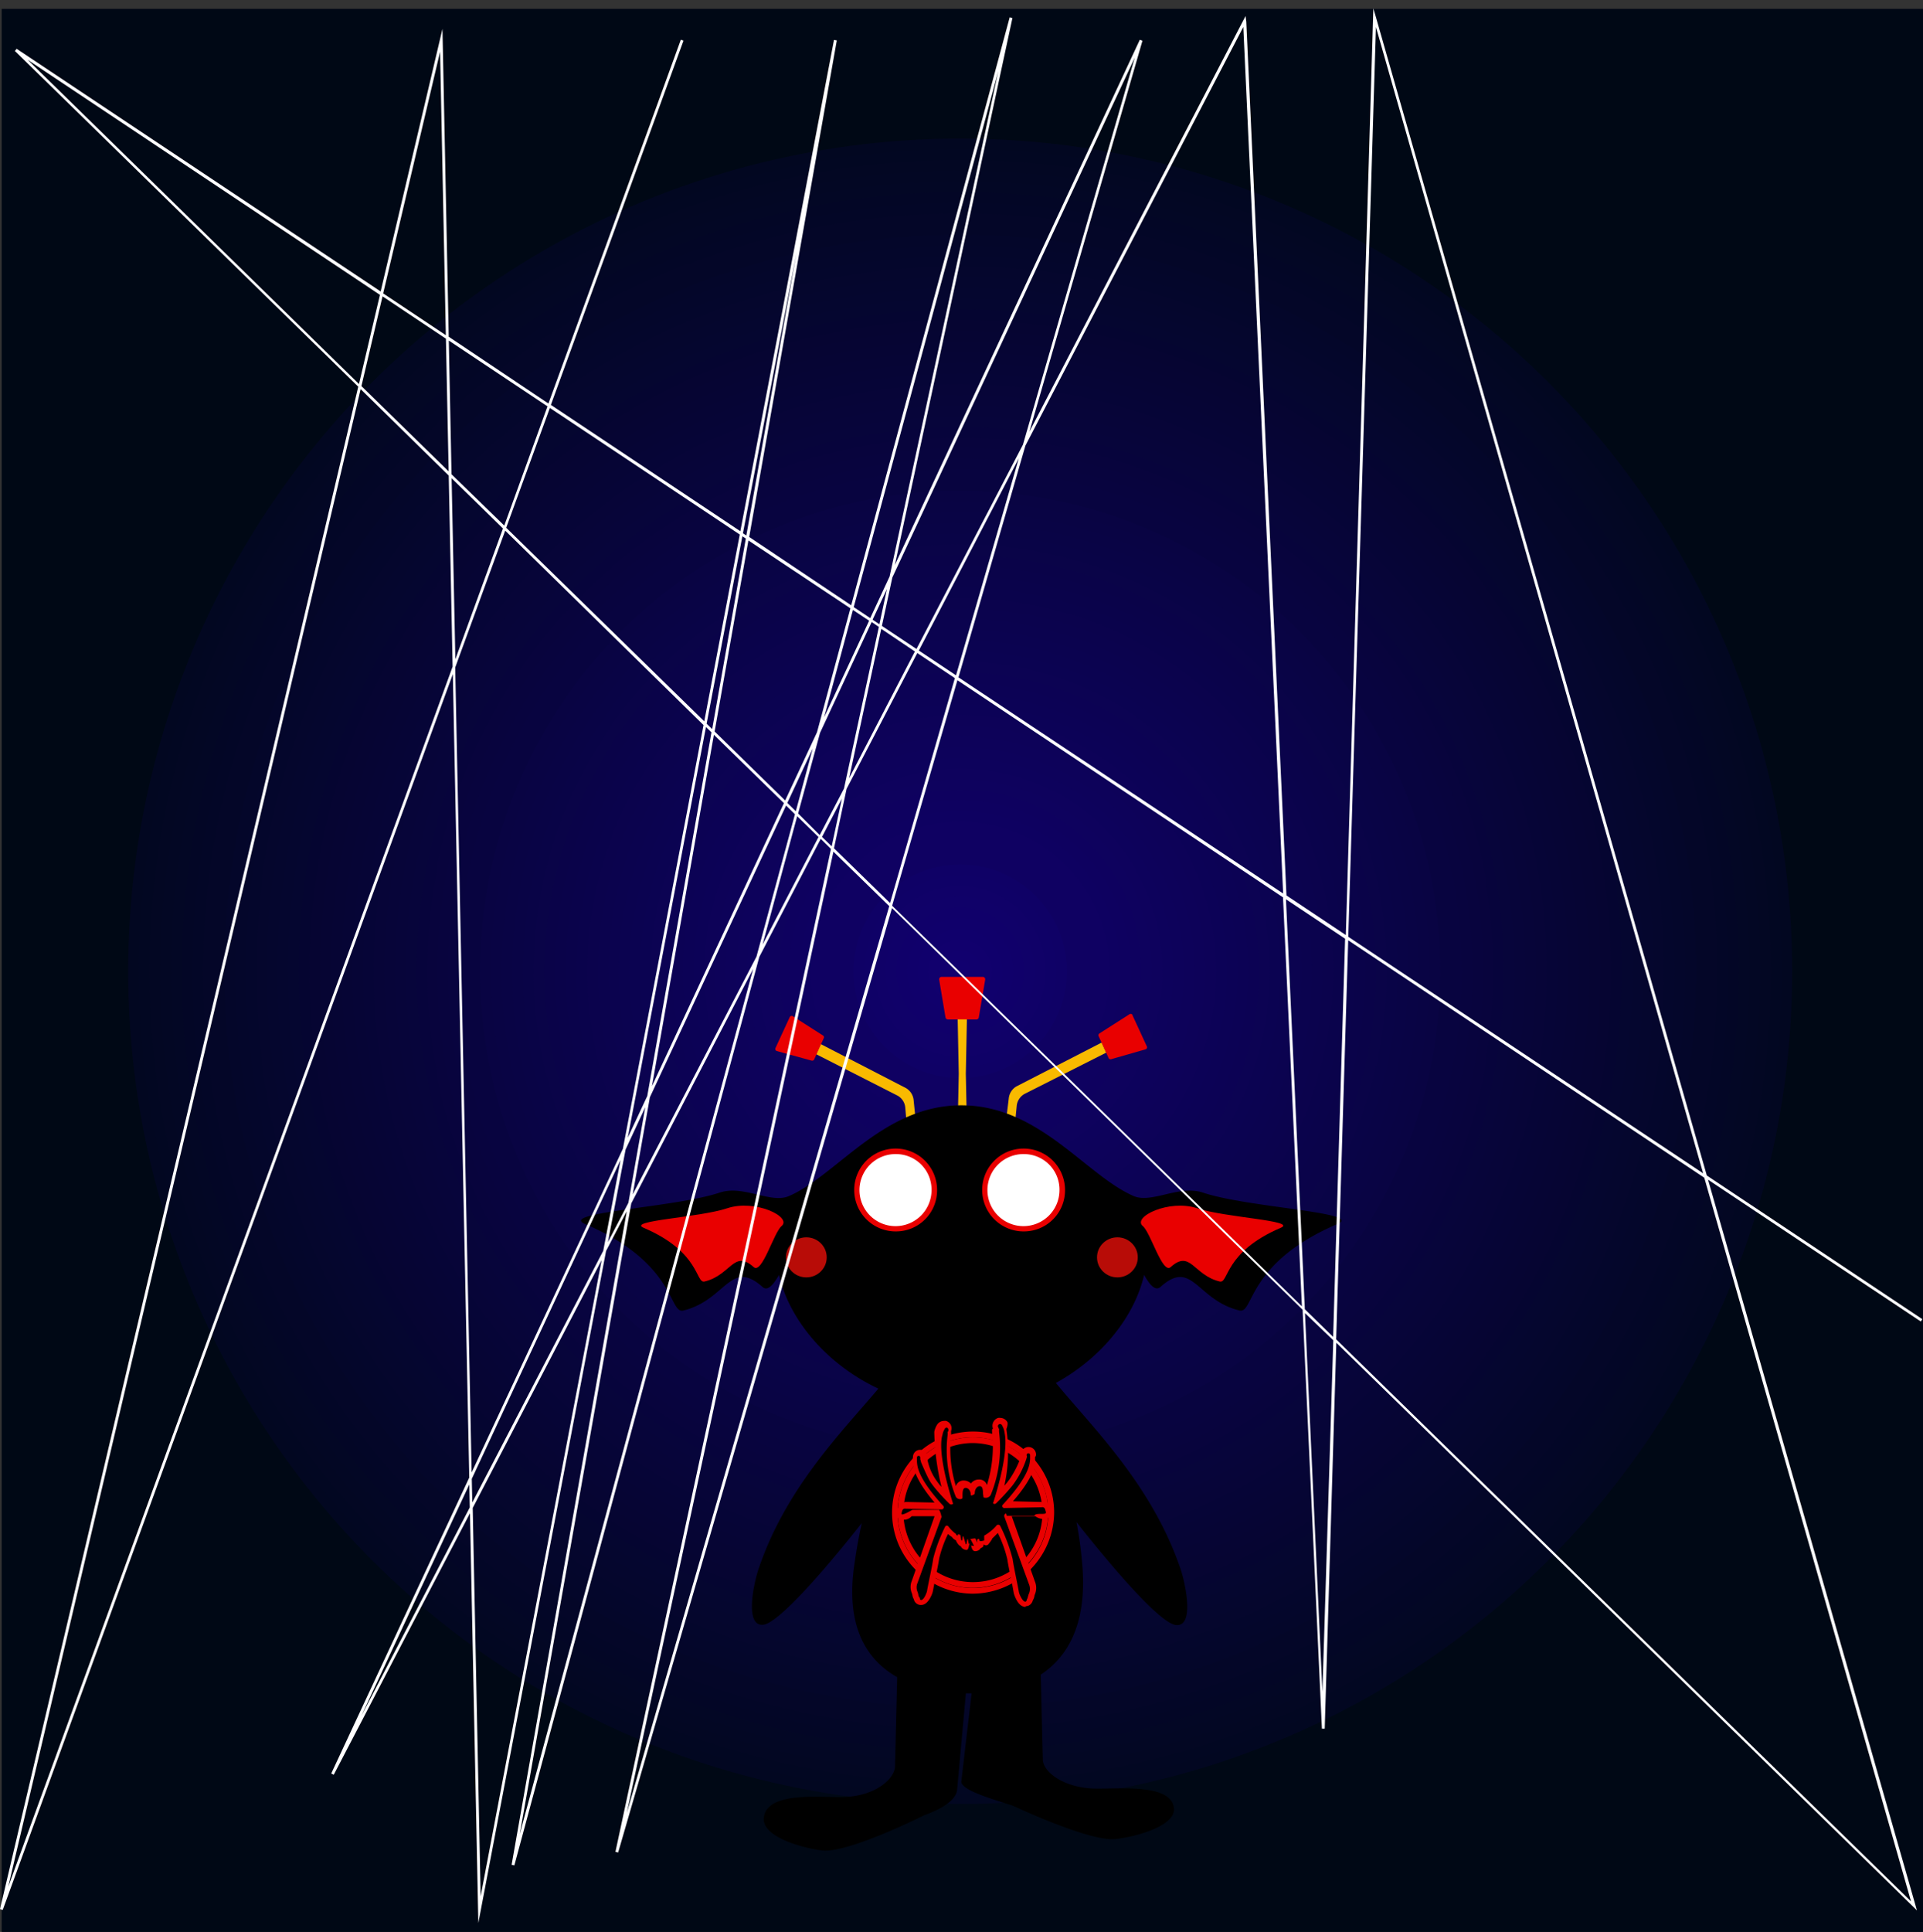 <svg xmlns="http://www.w3.org/2000/svg" xmlns:xlink="http://www.w3.org/1999/xlink" width="266.94" height="268.11" viewBox="0 0 266.94 268.11"><rect x="0" y="0" width="266.94" height="268.11" fill="#333333" stroke="none"/><defs><clipPath id="a"><rect x="0.23" y="1.23" width="266.71" height="266.88" fill="none"/></clipPath></defs><title>spiderMovsho</title><g clip-path="url(#a)"><rect x="0.23" width="266.71" height="268.11" fill="#000815"/><ellipse cx="133.29" cy="134.79" rx="115.49" ry="115.56" fill="#020721"/><ellipse cx="133.29" cy="134.79" rx="114.01" ry="114.08" fill="#020722"/><ellipse cx="133.29" cy="134.79" rx="112.53" ry="112.59" fill="#030723"/><ellipse cx="133.29" cy="134.79" rx="111.05" ry="111.11" fill="#030724"/><ellipse cx="133.29" cy="134.79" rx="109.56" ry="109.63" fill="#030725"/><ellipse cx="133.29" cy="134.79" rx="108.08" ry="108.15" fill="#030626"/><ellipse cx="133.29" cy="134.79" rx="106.6" ry="106.67" fill="#030627"/><ellipse cx="133.29" cy="134.79" rx="105.12" ry="105.19" fill="#040628"/><ellipse cx="133.29" cy="134.79" rx="102.16" ry="102.22" fill="#04062a"/><ellipse cx="133.29" cy="134.79" rx="100.68" ry="100.74" fill="#04062b"/><ellipse cx="133.29" cy="134.79" rx="99.2" ry="99.26" fill="#04062c"/><ellipse cx="133.29" cy="134.79" rx="97.72" ry="97.78" fill="#05062d"/><ellipse cx="133.29" cy="134.79" rx="96.24" ry="96.3" fill="#05062e"/><ellipse cx="133.29" cy="134.79" rx="94.76" ry="94.82" fill="#05062f"/><ellipse cx="133.29" cy="134.79" rx="93.28" ry="93.33" fill="#050630"/><ellipse cx="133.29" cy="134.79" rx="91.8" ry="91.85" fill="#050531"/><ellipse cx="133.29" cy="134.79" rx="90.32" ry="90.37" fill="#060532"/><ellipse cx="133.29" cy="134.79" rx="88.84" ry="88.89" fill="#060533"/><ellipse cx="133.29" cy="134.79" rx="87.36" ry="87.41" fill="#060534"/><ellipse cx="133.29" cy="134.79" rx="85.87" ry="85.93" fill="#060535"/><ellipse cx="133.29" cy="134.79" rx="84.39" ry="84.45" fill="#060536"/><ellipse cx="133.29" cy="134.79" rx="82.91" ry="82.96" fill="#060537"/><ellipse cx="133.29" cy="134.79" rx="81.43" ry="81.48" fill="#070538"/><ellipse cx="133.29" cy="134.79" rx="79.95" ry="80" fill="#070539"/><ellipse cx="133.29" cy="134.79" rx="78.47" ry="78.52" fill="#07053a"/><ellipse cx="133.29" cy="134.79" rx="76.99" ry="77.04" fill="#07053b"/><ellipse cx="133.29" cy="134.79" rx="75.51" ry="75.56" fill="#07043c"/><ellipse cx="133.29" cy="134.79" rx="74.03" ry="74.08" fill="#08043d"/><ellipse cx="133.29" cy="134.79" rx="72.55" ry="72.59" fill="#08043e"/><ellipse cx="133.29" cy="134.79" rx="71.07" ry="71.11" fill="#08043f"/><ellipse cx="133.29" cy="134.79" rx="69.59" ry="69.63" fill="#080440"/><ellipse cx="133.29" cy="134.79" rx="66.63" ry="66.67" fill="#090443"/><ellipse cx="133.29" cy="134.79" rx="65.15" ry="65.19" fill="#090444"/><ellipse cx="133.29" cy="134.79" rx="63.67" ry="63.7" fill="#090445"/><ellipse cx="133.29" cy="134.79" rx="62.19" ry="62.22" fill="#090446"/><ellipse cx="133.29" cy="134.79" rx="60.7" ry="60.74" fill="#090447"/><ellipse cx="133.29" cy="134.79" rx="59.22" ry="59.26" fill="#0a0448"/><ellipse cx="133.29" cy="134.79" rx="57.74" ry="57.78" fill="#0a0349"/><ellipse cx="133.29" cy="134.79" rx="56.26" ry="56.3" fill="#0a034a"/><ellipse cx="133.29" cy="134.79" rx="54.78" ry="54.82" fill="#0a034b"/><ellipse cx="133.29" cy="134.79" rx="53.3" ry="53.33" fill="#0a034c"/><ellipse cx="133.29" cy="134.79" rx="51.82" ry="51.85" fill="#0b034d"/><ellipse cx="133.29" cy="134.79" rx="50.34" ry="50.37" fill="#0b034e"/><ellipse cx="133.29" cy="134.79" rx="48.86" ry="48.89" fill="#0b034f"/><ellipse cx="133.29" cy="134.79" rx="47.38" ry="47.41" fill="#0b0350"/><ellipse cx="133.29" cy="134.79" rx="45.9" ry="45.93" fill="#0b0351"/><ellipse cx="133.29" cy="134.79" rx="44.42" ry="44.45" fill="#0b0352"/><ellipse cx="133.29" cy="134.79" rx="42.94" ry="42.96" fill="#0c0353"/><ellipse cx="133.29" cy="134.79" rx="41.46" ry="41.48" fill="#0c0254"/><ellipse cx="133.29" cy="134.79" rx="39.98" ry="40" fill="#0c0255"/><ellipse cx="133.29" cy="134.79" rx="38.5" ry="38.52" fill="#0c0256"/><ellipse cx="133.29" cy="134.79" rx="37.02" ry="37.04" fill="#0c0257"/><ellipse cx="133.29" cy="134.79" rx="35.53" ry="35.56" fill="#0d0258"/><ellipse cx="133.29" cy="134.79" rx="34.05" ry="34.07" fill="#0d0259"/><ellipse cx="133.29" cy="134.79" rx="32.57" ry="32.59" fill="#0d025a"/><ellipse cx="133.29" cy="134.79" rx="31.09" ry="31.11" fill="#0d025b"/><ellipse cx="133.29" cy="134.79" rx="29.61" ry="29.63" fill="#0d025c"/><ellipse cx="133.29" cy="134.79" rx="28.13" ry="28.15" fill="#0e025d"/><ellipse cx="133.29" cy="134.79" rx="26.65" ry="26.67" fill="#0e025e"/><ellipse cx="133.29" cy="134.79" rx="25.17" ry="25.19" fill="#0e015f"/><ellipse cx="133.29" cy="134.79" rx="23.69" ry="23.7" fill="#0e0160"/><ellipse cx="133.29" cy="134.79" rx="22.21" ry="22.22" fill="#0e0161"/><ellipse cx="133.29" cy="134.79" rx="20.73" ry="20.74" fill="#0f0162"/><ellipse cx="133.29" cy="134.79" rx="14.81" ry="14.82" fill="#0f0166"/><ellipse cx="133.29" cy="134.79" rx="13.33" ry="13.33" fill="#0f0167"/><ellipse cx="133.29" cy="134.79" rx="11.84" ry="11.85" fill="#100168"/><ellipse cx="133.29" cy="134.79" rx="10.36" ry="10.37" fill="#100169"/><ellipse cx="133.29" cy="134.79" rx="8.88" ry="8.89" fill="#10006a"/><ellipse cx="133.29" cy="134.79" rx="7.4" ry="7.41" fill="#10006b"/><circle cx="133.29" cy="134.79" r="5.92" fill="#10006c"/><circle cx="133.29" cy="134.79" r="4.44" fill="#11006d"/><circle cx="133.29" cy="134.79" r="2.96" fill="#11006e"/><circle cx="133.29" cy="134.79" r="1.48" fill="#11006f"/></g><path d="M125.93,156.8l-.26-3a2.11,2.11,0,0,0-1.07-1.75l-11.3-5.75.62-1.41L125.76,151a2.18,2.18,0,0,1,1.07,1.73l.39,3.81Z" fill="#f9ba00"/><polygon points="134.24 157.22 132.92 157.22 133.09 149 132.92 140.49 134.24 140.49 134.07 149 134.24 157.22" fill="#f9ba00"/><path d="M140.8,156.9l.33-3.37a2.15,2.15,0,0,1,1.07-1.71l11.36-5.74-.63-1.4-11.84,6.09a2.18,2.18,0,0,0-1.06,1.68l-.5,4.1Z" fill="#f9ba00"/><path d="M135.53,141.48h-3.92a.36.36,0,0,1-.36-.28l-.88-5.26a.33.33,0,0,1,.28-.37h5.76a.33.33,0,0,1,.35.31v.06l-.89,5.26A.35.35,0,0,1,135.53,141.48Z" fill="#e90000"/><path d="M153.87,146.79l-1.37-3a.3.3,0,0,1,.11-.37l4.18-2.67a.3.3,0,0,1,.41.08l0,.05,2,4.34a.29.29,0,0,1-.15.39h0L154.21,147A.3.3,0,0,1,153.87,146.79Z" fill="#e90000"/><path d="M113,147.07l1.35-3a.28.28,0,0,0-.11-.37l-4.18-2.67a.31.31,0,0,0-.42.09s0,0,0,0l-2,4.34a.31.31,0,0,0,.16.39h0l4.8,1.32A.34.34,0,0,0,113,147.07Z" fill="#e90000"/><path d="M167,165.51c-3.33-1.12-7.11,1.55-9.62.48-6.7-2.9-13.08-12.6-23.94-12.6s-17.24,9.7-23.93,12.6c-2.54,1.1-6.32-1.6-9.62-.48-6.27,2.1-22.46,2.73-18.66,4.36,12.73,5.44,11.57,12.5,13.63,12,5.92-1.45,6.51-7.27,11-3.26.68.61,1.47-.27,2.28-1.68,1.43,6.28,6.67,12.44,13.79,15.78-5,5.94-12.78,13.7-16.58,24.88-.79,2.28-2,8.22.64,7.88,2-.27,7.89-6.83,13.64-14.1-.4,1.78-.73,3.64-1,5.55-1.32,8.55,1.52,13.35,5.91,15.83-.08,3.38-.23,9.72-.3,12.33,0,1.66-2.47,4-6.65,4.28-2.93.22-11-1-11.56,2.83-.38,2.88,6,4.4,8.19,4.61,3.63.35,14.1-4.9,14.1-4.9,2.78-1,4.42-2.23,4.54-3.53L134.08,235h.79l-1.43,12.28c.12,1.22,4.45,2.42,7.22,3.33,0,0,10.47,4.94,14.11,4.61,2.23-.21,8.56-1.65,8.18-4.37-.5-3.57-8.62-2.45-11.55-2.66-4.16-.3-6.61-2.45-6.64-4-.07-2.49-.21-8.62-.29-11.79,3.95-2.6,6.48-7.39,5.75-15.44a55.19,55.19,0,0,0-.79-5.73c5.8,7.35,11.71,14,13.77,14.28,2.63.34,1.42-5.6.64-7.88-4-11.66-12.28-19.63-17.27-25.71,6.32-3.47,10.91-9.17,12.25-15,.78,1.41,1.57,2.29,2.27,1.68,4.44-4,5,1.81,10.95,3.26,2.06.51.89-6.54,13.62-12C189.44,168.24,173.25,167.61,167,165.51Z"/><path d="M104.62,175.84c-2.77-2.49-3.16,1.13-6.81,2-1.28.31-.55-4.07-8.46-7.45-2.37-1,7.69-1.41,11.59-2.71s9.08,1.22,7.54,2.48C107.39,171.1,105.78,176.87,104.62,175.84Z" fill="#e90000"/><path d="M162.51,175.84c2.76-2.49,3.16,1.13,6.8,2,1.28.31.56-4.07,8.47-7.45,2.36-1-7.69-1.41-11.59-2.71s-9.09,1.22-7.54,2.48C159.75,171.1,161.36,176.87,162.51,175.84Z" fill="#e90000"/><ellipse cx="124.45" cy="165.15" rx="5.25" ry="5.37" fill="#fff"/><path d="M124.45,170.89a5.75,5.75,0,1,1,5.63-5.74A5.7,5.7,0,0,1,124.45,170.89Zm0-10.73a5,5,0,1,0,4.86,5A4.93,4.93,0,0,0,124.45,160.16Z" fill="#e90000"/><ellipse cx="142.21" cy="165.15" rx="5.25" ry="5.37" fill="#fff"/><path d="M142.21,170.89a5.75,5.75,0,1,1,5.63-5.74A5.7,5.7,0,0,1,142.21,170.89Zm0-10.73a5,5,0,1,0,4.86,5A4.93,4.93,0,0,0,142.21,160.16Z" fill="#e90000"/><g opacity="0.72"><ellipse cx="111.93" cy="174.49" rx="2.83" ry="2.78" fill="#ff110a"/><ellipse cx="155.11" cy="174.49" rx="2.83" ry="2.78" fill="#ff110a"/></g><path d="M134.91,221.16a11.25,11.25,0,1,1,11.42-11.25A11.35,11.35,0,0,1,134.91,221.16Zm0-21.7a10.46,10.46,0,1,0,10.61,10.45A10.54,10.54,0,0,0,134.91,199.46Z" fill="#e90000"/><path d="M134.91,220.36a10.45,10.45,0,1,1,10.6-10.45A10.54,10.54,0,0,1,134.91,220.36Zm0-20.1a9.65,9.65,0,1,0,9.8,9.65A9.73,9.73,0,0,0,134.91,200.26Z" fill="#e90000"/><path d="M142.39,223c-.79,0-1.22-.78-1.49-1.41a3,3,0,0,1-.21-.71c-.05-.3-.18-1-.31-1.63-.22-1.05-.46-2.24-.55-2.87a16.86,16.86,0,0,0-1.32-3.64c-.3.32-.79.78-.79.78v.06a6.33,6.33,0,0,1-.5.71.43.43,0,0,1-.63.06h-.05l-.06.28a1,1,0,0,1-.35.22.87.87,0,0,1-.74.42c-.24,0-.46-.1-.62-.92h-.23c-.12.71-.25.74-.38.74a.89.89,0,0,1-.79-.51c-.34-.08-.64-.72-.64-.72v-.07s-.46-.24-.56-.47a4,4,0,0,1-.58-.44,16.63,16.63,0,0,0-1.22,3.4c-.08.62-.33,1.78-.53,2.81-.14.66-.26,1.28-.31,1.56a3,3,0,0,1-.21.7c-.26.59-.71,1.38-1.47,1.38a1,1,0,0,1-1-.8,1.56,1.56,0,0,1-.2-.56,1,1,0,0,0-.07-.26,2.22,2.22,0,0,1,0-1.75l3.15-8.95h-3.18a1.4,1.4,0,0,1-1.1.49,1.1,1.1,0,0,1-.89-.36.91.91,0,0,1-.22-.77.59.59,0,0,1,.4-.5v-.06c-.1-.48.9-.77.9-.77H126l3.73.08c-2.8-3.31-2.94-4.92-3-5.55v-.43a1.27,1.27,0,0,1,0-.34,1,1,0,1,1,2,0h0s-.21.11,0,.17v.12a7.43,7.43,0,0,0,1.36,3.11l.18.25a4.93,4.93,0,0,0,.42.49,35,35,0,0,1-1-7.52v-.12a3,3,0,0,1,.4-1,1.14,1.14,0,0,1,.94-.51,1,1,0,0,1,.3,0,1.08,1.08,0,0,1,.69.63,1.16,1.16,0,0,1,0,.78.88.88,0,0,1,0,.15,1.82,1.82,0,0,1,0,.33,17.68,17.68,0,0,0,.67,7.16,1.1,1.1,0,0,1,1.09-.78,1.39,1.39,0,0,1,1,.41,1.35,1.35,0,0,1,1.1-.55,1.1,1.1,0,0,1,1.12.77,18,18,0,0,0,.71-7.39v-.34s.17-.09.11-.15a1.15,1.15,0,0,1,.74-1.44,1,1,0,0,1,.3,0,1.15,1.15,0,0,1,.94.52c.2.3-.09,1-.09,1v.11a21.43,21.43,0,0,1-.29,7.78c.27-.32.42-.48.48-.57a1.81,1.81,0,0,1,.19-.25,13.3,13.3,0,0,0,1.63-3.2.53.53,0,0,0,0-.12v-.18a1.05,1.05,0,0,1,2.1,0,.42.42,0,0,1-.14.34v.43c0,.66-.12,2.34-3.07,5.71l3.95.1h.1s1,.13,1,.64v.06a.72.72,0,0,1,.29.51.89.89,0,0,1-.21.78,1.2,1.2,0,0,1-.9.36,1.87,1.87,0,0,1-1.13-.38h-3.27l3.22,9.06a2.32,2.32,0,0,1,0,1.79.77.77,0,0,0-.07.26,1.73,1.73,0,0,1-.22.57,1.1,1.1,0,0,1-.53.7,1,1,0,0,1-.46.11Z" fill="#e90000"/><path d="M145.19,209.87a3.47,3.47,0,0,0-.13-.46.39.39,0,0,0-.46-.24l-5.2.11a.28.28,0,0,1-.27-.28.31.31,0,0,1,.07-.18c3.8-4.09,3.73-5.77,3.79-6.26a2.94,2.94,0,0,0,0-.42.41.41,0,0,0,0-.18.25.25,0,0,0-.19-.28.25.25,0,0,0-.28.19.14.14,0,0,0,0,.09.34.34,0,0,0,.05.17c-.06.18-.1.36-.13.43a12.52,12.52,0,0,1-1.91,3.61,30.76,30.76,0,0,1-2.25,2.45.3.3,0,0,1-.43,0h0c2.42-7.63,1.58-9.66,1.58-9.93a2.71,2.71,0,0,0-.32-.86.3.3,0,1,0-.52.28h0a.44.44,0,0,0,.1.19,3.23,3.23,0,0,0,0,.44,17.35,17.35,0,0,1-1.16,8.72h0a.8.8,0,0,1-1,.34h0l-.08-.56c0-.53-.06-1-.44-1h0c-.38,0-.7.43-.7,1h0c0,.17-.31.24-.31.24H135c0,.08-.27.08-.25-.07v0c0-.51-.32-.93-.7-.93s-.44.47-.44,1l0,.37a.21.21,0,0,1-.14.16h0a.67.67,0,0,1-.79-.3h0a17.29,17.29,0,0,1-1.14-8.56,2.94,2.94,0,0,0,0-.42.4.4,0,0,0-.06-.61h0a.29.29,0,0,0-.33.16,2.35,2.35,0,0,0-.32.83c-.07.26-.84,2.23,1.47,9.57h0a.36.36,0,0,1-.51,0,27.19,27.19,0,0,1-2.06-2.24c-.59-.78-.7-.78-1.88-3.53a2.9,2.9,0,0,0-.11-.41.33.33,0,0,0,0-.17.23.23,0,1,0-.45-.12.24.24,0,0,0,0,.12.25.25,0,0,0,0,.17,2.81,2.81,0,0,0,0,.41c.06.48,0,2.11,3.65,6.07a.3.3,0,0,1-.23.49l-5-.1a.39.39,0,0,0-.45.23,3.81,3.81,0,0,0-.13.45c-.06.44,1.52-.53,1.52-.53h3.72a3.27,3.27,0,0,1,.33,1v0h0l-3.35,9.19a1.55,1.55,0,0,0,0,1.16c.14.3.12.64.25.77s.06.32.18.38c.29.15.64-.47.79-.88a1.78,1.78,0,0,0,.14-.5c.13-.78.71-3.38.84-4.37a22.09,22.09,0,0,1,1.64-4.39.26.26,0,0,1,.36-.13.24.24,0,0,1,.11.09,4.77,4.77,0,0,0,1.06,1.05V213c.15.09.23.12.27,0l0-.11.31.12.14.7c0,.11.11.11.13,0l.06-.42c0-.11.11-.13.13,0l.28.95c0,.1.11.09.12,0l.11-.6a.08.08,0,0,1,.09-.05.12.12,0,0,1,0,.05l.1.52c0,.12.13.11.13,0l0-.52c0-.1.08-.14.12-.07l.49.94c0,.07-.61-.08-.61-.08v-.83s.8-.17.83-.07l.21.56c0,.12,0-.07,0-.07v-.35s.26-.19.29-.07l.08.24c0,.11.62-.06.62-.06v-.47h-.38l.18.47c0,.11.2-.07.2-.07v-.6a6.65,6.65,0,0,0,1.67-1.35.31.31,0,0,1,.42-.13.29.29,0,0,1,.14.13,23,23,0,0,1,1.72,4.6c.13,1,.72,3.68.85,4.48a2.21,2.21,0,0,0,.15.5c.19.42.54,1.06.84.91.12-.06.13-.34.19-.39s.11-.45.26-.77a1.6,1.6,0,0,0,0-1.18l-3.44-9.42h0a.35.35,0,0,1,.21-.45s.08,0,.12.32h3.81C143.79,209.84,145.26,210.33,145.19,209.87Z"/><path d="M66.4,266.87,65.24,210,46.33,246.29l-.35-.17,19.16-41.07L62.86,93.55.38,265.05,0,264.94,49.73,53.66,2.06,7.07l.25-.3L52.84,40.45,61.42,4l.87,42.73L76.13,56,94.51,5.51l.37.13L76.47,56.19l26.3,17.53,13-68.18.39.07L104,74.52,118.16,84l22-81.6.38.1-16.32,75.9,34-72.88.37.13L142.9,59.9l30-57.68L173,3l5.58,121.27,8.24,5.49L190.64,1.17,191,2.38l45.93,160.75,29.92,19.94-.22.32-29.53-19.68,29,101.41-.53-.52-80.07-78.26-1.61,53.56h-.39l-2.68-58.14-57-55.74L85.81,257.08l-.38-.09,29.92-139.18-1.42-1.4L105.4,132.8l-34,126.07-.38-.08L87,168.1l-2.87,5.51Zm119.08-81,79.8,78-28.7-100.43-49.43-32.95ZM65.62,209.27l1.1,53.88,16.8-88.29ZM50.06,54,1.14,261.84,62.83,92.51,62.29,66ZM87.63,167,72.15,254.53l32.4-120.07Zm28.06-48.81L87,251.62l36.44-125.87ZM65.15,206l-15,32.14,15.06-28.94Zm116-23.77,2.42,52.55L185.08,186Zm-115.66,23,.07,3.28,18.18-34.93,2.4-12.6Zm-2.3-112.6,2.28,111.71,21-44.93,11.19-58.79L70.13,73.64Zm117.94,89.06,3.93,3.84,1.66-55.26-8.21-5.47Zm-57.29-56,56.88,55.6-2.62-56.76-45.2-30.13Zm-37,33.84-2.45,12.84,2.84-5.45,2.34-13.26Zm3.37-7.25-2.38,13.47,17.18-33L110.35,113l-1.23-1.21ZM187.16,130l49.26,32.83L191,3.75ZM98,100.89l-10.86,57,2.71-5.79,8.91-50.47Zm1.1,1.08L90.5,150.73l18.32-39.27Zm11.56,11.3-4.8,17.8,7.76-14.91Zm5.11,4.45,7.78,7.6,9-31.21-5.22-3.48-9.81,18.84ZM133.05,94l45.07,30L172.59,3.74,142.34,61.85Zm-18.94,22.14,1.34,1.31,1.42-6.62Zm-3.32-3.25,3,3,3.37-6.46L122,87l-1-.68-7.17,15.39Zm-1.5-1.46,1.18,1.15,2.35-8.71ZM99.2,101.51l9.79,9.58,4.42-9.47,4.64-17.2L103.89,75Zm23.13-14.24L117.87,108,127,90.41ZM98.09,100.43l.77.75,4.67-26.44-.48-.32ZM70.27,73.24,97.76,100.1l4.93-25.92L76.33,56.61ZM118.4,84.65l-4,14.9,6.25-13.41Zm9.15,5.63,5.16,3.44,8.71-30.1ZM62.69,66.37l.52,25.12,6.61-18.15Zm59.73,20.49,4.8,3.2L142,61.71,157.52,8,123.87,80.14ZM121.13,86l.94.63,1.05-4.89Zm-2.62-1.75,2.29,1.53L123.49,80,138.58,9.86ZM103.13,74l.47.32,7-39.41ZM62.68,65.82,70,72.94l6-16.55L62.3,47.26ZM50.17,53.58,62.28,65.42,61.9,47l-8.8-5.87ZM3.83,8.29l46,45,2.91-12.37ZM53.19,40.72l8.7,5.8-.8-39.34Z" fill="#fff"/></svg>